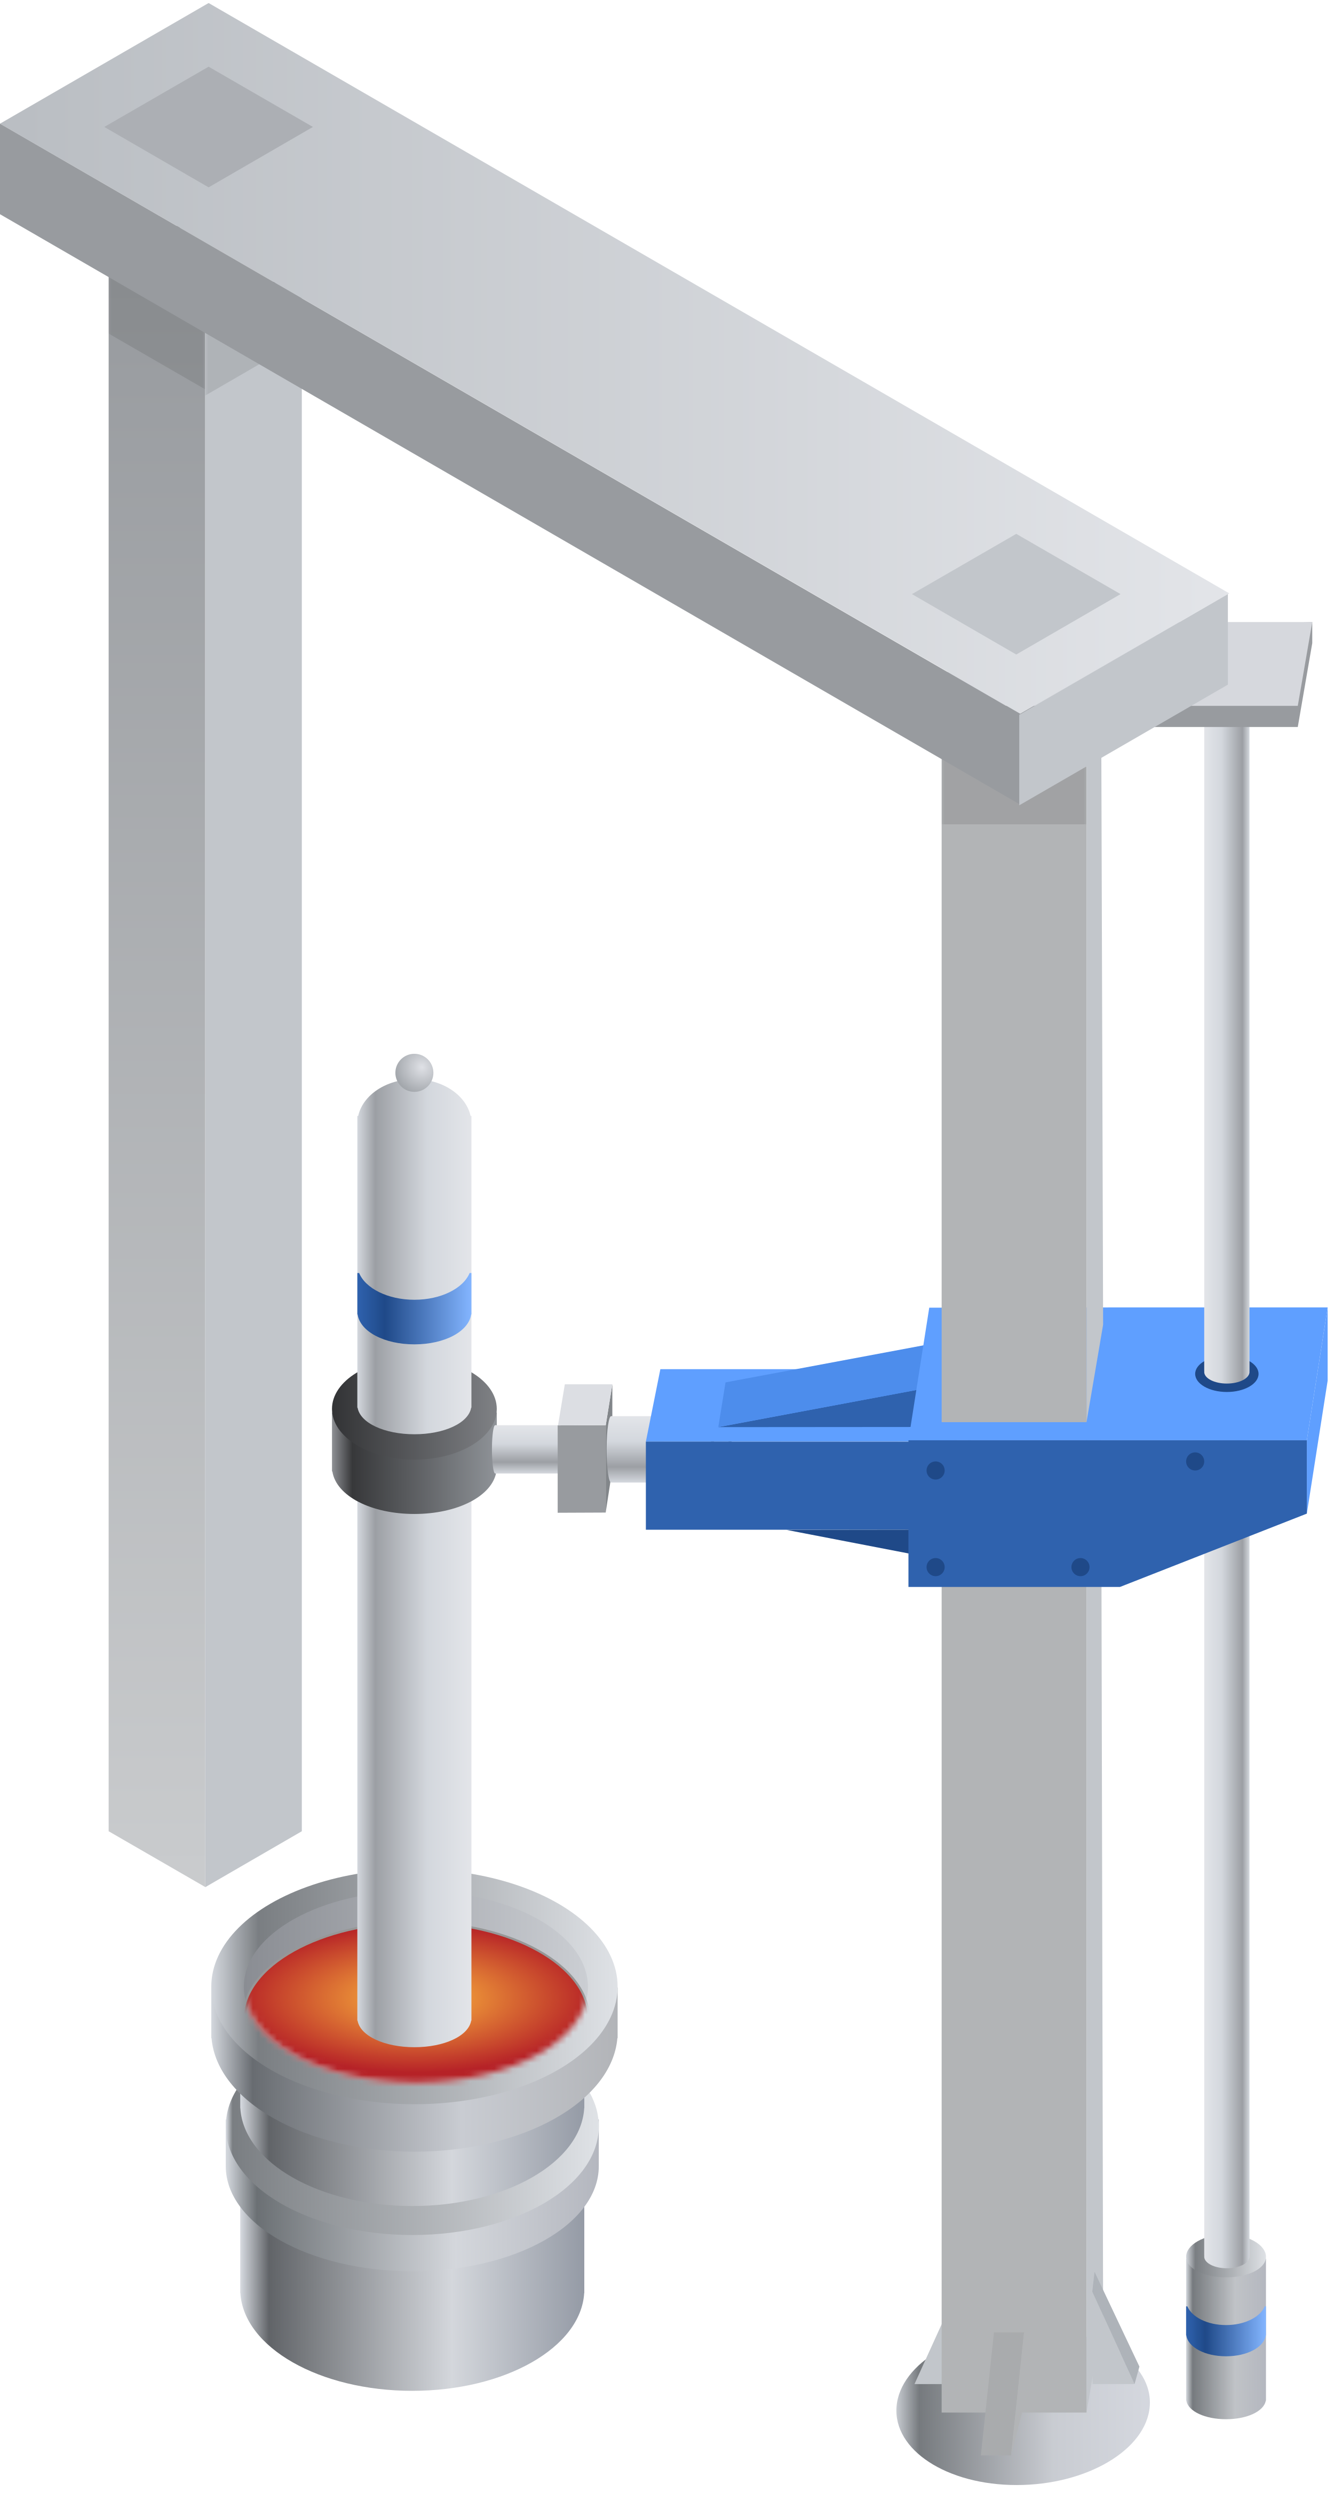 <?xml version="1.0" encoding="UTF-8"?>
<svg width="221px" height="414px" viewBox="0 0 221 414" version="1.1" xmlns="http://www.w3.org/2000/svg" xmlns:xlink="http://www.w3.org/1999/xlink">
    <title>电渣炉</title>
    <defs>
        <linearGradient x1="100%" y1="50%" x2="0%" y2="50%" id="linearGradient-1">
            <stop stop-color="#959BA6" offset="0%"></stop>
            <stop stop-color="#D4D7DC" offset="38.427%"></stop>
            <stop stop-color="#616468" offset="91.748%"></stop>
            <stop stop-color="#D4D8DE" offset="100%"></stop>
        </linearGradient>
        <path d="M57.8,0 L57.8,39.6 L57.782,39.6 C57.247,48.6 44.7,55.8 29.3,55.8 C13.9,55.8 1.353,48.6 0.818,39.6 L0.8,39.6 L0.8,0 L57.8,0 Z" id="path-2"></path>
        <linearGradient x1="100%" y1="50%" x2="0%" y2="50%" id="linearGradient-4">
            <stop stop-color="#B4B7BF" offset="0%"></stop>
            <stop stop-color="#D4D7DC" offset="38.427%"></stop>
            <stop stop-color="#6B7074" offset="91.748%"></stop>
            <stop stop-color="#D4D8DE" offset="100%"></stop>
        </linearGradient>
        <linearGradient x1="100%" y1="50%" x2="0%" y2="50%" id="linearGradient-5">
            <stop stop-color="#DFE2E6" offset="0%"></stop>
            <stop stop-color="#7A7E82" offset="98.311%"></stop>
            <stop stop-color="#D4D8DE" offset="100%"></stop>
        </linearGradient>
        <linearGradient x1="100%" y1="50%" x2="0%" y2="50%" id="linearGradient-6">
            <stop stop-color="#959BA6" offset="0%"></stop>
            <stop stop-color="#D4D7DC" offset="38.427%"></stop>
            <stop stop-color="#616468" offset="91.748%"></stop>
            <stop stop-color="#D4D8DE" offset="100%"></stop>
        </linearGradient>
        <linearGradient x1="100%" y1="50%" x2="0%" y2="50%" id="linearGradient-7">
            <stop stop-color="#B2B4B8" offset="0%"></stop>
            <stop stop-color="#C9CCD2" offset="38.427%"></stop>
            <stop stop-color="#686C71" offset="89.789%"></stop>
            <stop stop-color="#D4D8DE" offset="100%"></stop>
        </linearGradient>
        <linearGradient x1="100%" y1="50%" x2="0%" y2="50%" id="linearGradient-8">
            <stop stop-color="#DFE2E6" offset="0%"></stop>
            <stop stop-color="#7A7E82" offset="88.416%"></stop>
            <stop stop-color="#D4D8DE" offset="100%"></stop>
        </linearGradient>
        <linearGradient x1="100%" y1="50%" x2="0%" y2="50%" id="linearGradient-9">
            <stop stop-color="#CBCED3" offset="0%"></stop>
            <stop stop-color="#8A8D93" offset="100%"></stop>
        </linearGradient>
        <ellipse id="path-10" cx="28.5" cy="15.9" rx="28.5" ry="15.9"></ellipse>
        <radialGradient cx="50%" cy="38.795%" fx="50%" fy="38.795%" r="38.795%" gradientTransform="translate(0.5,0.388),scale(0.558,1),rotate(-90),scale(1,2.395),translate(-0.5,-0.388)" id="radialGradient-12">
            <stop stop-color="#FFBB3E" offset="0%"></stop>
            <stop stop-color="#B62227" offset="100%"></stop>
        </radialGradient>
        <linearGradient x1="100%" y1="50%" x2="0%" y2="50%" id="linearGradient-13">
            <stop stop-color="#B4B7BF" offset="0%"></stop>
            <stop stop-color="#C0C3C7" offset="38.427%"></stop>
            <stop stop-color="#767A7E" offset="91.748%"></stop>
            <stop stop-color="#D4D8DE" offset="100%"></stop>
        </linearGradient>
        <linearGradient x1="100%" y1="50%" x2="0%" y2="50%" id="linearGradient-14">
            <stop stop-color="#DFE2E6" offset="0%"></stop>
            <stop stop-color="#7A7E82" offset="88.416%"></stop>
            <stop stop-color="#D4D8DE" offset="100%"></stop>
        </linearGradient>
        <linearGradient x1="100%" y1="50%" x2="0%" y2="50%" id="linearGradient-15">
            <stop stop-color="#83B5FF" offset="0%"></stop>
            <stop stop-color="#1F4988" offset="75.918%"></stop>
            <stop stop-color="#2F62AE" offset="100%"></stop>
        </linearGradient>
        <linearGradient x1="100%" y1="50%" x2="0%" y2="50%" id="linearGradient-16">
            <stop stop-color="#E3E5E9" offset="0%"></stop>
            <stop stop-color="#D3D7DD" offset="38.427%"></stop>
            <stop stop-color="#9C9FA4" offset="84.419%"></stop>
            <stop stop-color="#D4D8DE" offset="100%"></stop>
        </linearGradient>
        <linearGradient x1="100%" y1="50%" x2="0%" y2="50%" id="linearGradient-17">
            <stop stop-color="#D5D8DF" offset="0%"></stop>
            <stop stop-color="#C9CCD2" offset="38.427%"></stop>
            <stop stop-color="#767A7E" offset="89.789%"></stop>
            <stop stop-color="#D4D8DE" offset="100%"></stop>
        </linearGradient>
        <linearGradient x1="100%" y1="50%" x2="0%" y2="50%" id="linearGradient-18">
            <stop stop-color="#E3E5E9" offset="0%"></stop>
            <stop stop-color="#D3D7DD" offset="38.427%"></stop>
            <stop stop-color="#9C9FA4" offset="84.419%"></stop>
            <stop stop-color="#D4D8DE" offset="100%"></stop>
        </linearGradient>
        <linearGradient x1="100%" y1="50%" x2="0%" y2="50%" id="linearGradient-19">
            <stop stop-color="#8F9398" offset="0%"></stop>
            <stop stop-color="#37383A" offset="87.58%"></stop>
            <stop stop-color="#8F9195" offset="100%"></stop>
        </linearGradient>
        <linearGradient x1="100%" y1="50%" x2="0%" y2="50%" id="linearGradient-20">
            <stop stop-color="#7F8185" offset="0%"></stop>
            <stop stop-color="#323335" offset="100%"></stop>
        </linearGradient>
        <linearGradient x1="100%" y1="50%" x2="0%" y2="50%" id="linearGradient-21">
            <stop stop-color="#E3E5E9" offset="0%"></stop>
            <stop stop-color="#D3D7DD" offset="38.427%"></stop>
            <stop stop-color="#9C9FA4" offset="84.419%"></stop>
            <stop stop-color="#D4D8DE" offset="100%"></stop>
        </linearGradient>
        <radialGradient cx="70.138%" cy="35.25%" fx="70.138%" fy="35.25%" r="71.426%" gradientTransform="translate(0.701,0.352),rotate(140.844),scale(1,1.033),translate(-0.701,-0.352)" id="radialGradient-22">
            <stop stop-color="#DFE1E6" offset="0%"></stop>
            <stop stop-color="#A3A7AC" offset="100%"></stop>
        </radialGradient>
        <linearGradient x1="100%" y1="50%" x2="0%" y2="50%" id="linearGradient-23">
            <stop stop-color="#83B5FF" offset="0%"></stop>
            <stop stop-color="#1F4988" offset="75.918%"></stop>
            <stop stop-color="#2F62AE" offset="100%"></stop>
        </linearGradient>
        <linearGradient x1="39.613%" y1="0%" x2="39.613%" y2="100%" id="linearGradient-24">
            <stop stop-color="#E3E5E9" offset="0%"></stop>
            <stop stop-color="#D3D7DD" offset="38.427%"></stop>
            <stop stop-color="#9C9FA4" offset="76.432%"></stop>
            <stop stop-color="#D4D8DE" offset="100%"></stop>
        </linearGradient>
        <linearGradient x1="39.613%" y1="0%" x2="39.613%" y2="100%" id="linearGradient-25">
            <stop stop-color="#E3E5E9" offset="0%"></stop>
            <stop stop-color="#D3D7DD" offset="38.427%"></stop>
            <stop stop-color="#9C9FA4" offset="76.432%"></stop>
            <stop stop-color="#D4D8DE" offset="100%"></stop>
        </linearGradient>
        <polygon id="path-26" points="0 -2.02938172e-13 0 115.144 24 115.144 24 -2.02938172e-13"></polygon>
        <filter x="-12.5%" y="-2.6%" width="125.0%" height="105.2%" filterUnits="objectBoundingBox" id="filter-28">
            <feGaussianBlur stdDeviation="1" in="SourceGraphic"></feGaussianBlur>
        </filter>
        <linearGradient x1="100%" y1="50%" x2="0%" y2="50%" id="linearGradient-29">
            <stop stop-color="#E3E5E9" offset="0%"></stop>
            <stop stop-color="#D3D7DD" offset="38.427%"></stop>
            <stop stop-color="#9C9FA4" offset="84.419%"></stop>
            <stop stop-color="#D4D8DE" offset="100%"></stop>
        </linearGradient>
        <linearGradient x1="50%" y1="0%" x2="50%" y2="100%" id="linearGradient-30">
            <stop stop-color="#989B9F" offset="0%"></stop>
            <stop stop-color="#C9CBCD" offset="100%"></stop>
        </linearGradient>
        <polygon id="path-31" points="0 -3.56609553e-15 0 258.988 16 268.225 16 9.25"></polygon>
        <filter x="-18.8%" y="-1.1%" width="137.5%" height="102.2%" filterUnits="objectBoundingBox" id="filter-33">
            <feGaussianBlur stdDeviation="1" in="SourceGraphic"></feGaussianBlur>
        </filter>
        <polygon id="path-34" points="-3.55271368e-15 9.25 16 0 16 258.988 0 268.25"></polygon>
        <filter x="-18.8%" y="-1.1%" width="137.5%" height="102.2%" filterUnits="objectBoundingBox" id="filter-36">
            <feGaussianBlur stdDeviation="1" in="SourceGraphic"></feGaussianBlur>
        </filter>
        <linearGradient x1="100%" y1="50%" x2="0%" y2="50%" id="linearGradient-37">
            <stop stop-color="#E3E5E9" offset="0%"></stop>
            <stop stop-color="#B9BDC2" offset="100%"></stop>
        </linearGradient>
    </defs>
    <g id="-" stroke="none" stroke-width="1" fill="none" fill-rule="evenodd">
        <g id="画板" transform="translate(-388, -896)">
            <g id="电渣炉" transform="translate(388, 896.5)">
                <g id="钢包" transform="translate(35, 309)">
                    <g id="转炉" transform="translate(34, 43.5) rotate(-360) translate(-34, -43.5) translate(-0, 0)">
                        <g id="椭圆形" transform="translate(4, 30.6)">
                            <mask id="mask-3" fill="white">
                                <use xlink:href="#path-2"></use>
                            </mask>
                            <use id="蒙版" fill="url(#linearGradient-1)" xlink:href="#path-2"></use>
                        </g>
                        <path d="M33.3,31.8 C45.432,31.8 55.931,35.737 60.988,41.466 L64.2,41.467 L64.2,49.2 C64.2,58.81 50.366,66.6 33.3,66.6 C16.234,66.6 2.4,58.81 2.4,49.2 L2.4,49.2 L2.4,41.467 L5.612,41.466 C10.669,35.737 21.168,31.8 33.3,31.8 Z" id="形状结合" fill="url(#linearGradient-4)"></path>
                        <ellipse id="椭圆形" fill="url(#linearGradient-5)" cx="33.3" cy="42.6" rx="30.9" ry="18"></ellipse>
                        <path d="M61.8,22.2 L61.8,39.6 L61.782,39.6 C61.247,48.6 48.7,55.8 33.3,55.8 C17.9,55.8 5.353,48.6 4.818,39.6 L4.8,39.6 L4.8,22.2 L61.8,22.2 Z" id="形状结合" fill="url(#linearGradient-6)"></path>
                        <path d="M33.66,7.2 C47.806,7.2 59.915,12.333 64.895,19.606 L67.32,19.607 L67.32,28.007 L67.277,28.006 C66.386,38.474 51.676,46.8 33.66,46.8 C15.644,46.8 0.934,38.474 0.043,28.006 L0,28.007 L0,19.607 L2.425,19.606 C7.405,12.333 19.514,7.2 33.66,7.2 Z" id="形状结合" fill="url(#linearGradient-7)"></path>
                        <ellipse id="椭圆形" fill="url(#linearGradient-8)" cx="33.66" cy="19.47" rx="33.66" ry="19.47"></ellipse>
                        <g id="椭圆形" transform="translate(5.4, 3.6)">
                            <mask id="mask-11" fill="white">
                                <use xlink:href="#path-10"></use>
                            </mask>
                            <use id="蒙版" fill="url(#linearGradient-9)" xlink:href="#path-10"></use>
                            <ellipse stroke="#979797" stroke-width="0.726" fill="#D8D8D8" mask="url(#mask-11)" cx="28.5" cy="21.3" rx="28.5" ry="15.9"></ellipse>
                            <ellipse fill="url(#radialGradient-12)" mask="url(#mask-11)" cx="28.5" cy="21.3" rx="28.5" ry="15.9"></ellipse>
                        </g>
                    </g>
                </g>
                <g id="编组-108" transform="translate(55, 102.475)">
                    <g id="编组-110" transform="translate(141.5, 133.525)">
                        <g id="编组-104" transform="translate(0, 133.5)">
                            <g id="编组-6">
                                <path d="M13.23,4.018 L13.23,27.518 L13.201,27.518 C12.889,29.312 10.059,30.6 6.615,30.6 C3.171,30.6 0.341,29.312 0.029,27.518 L-1.00861541e-11,27.518 L-1.00861541e-11,4.018 L13.23,4.018 Z" id="形状结合" fill="url(#linearGradient-13)"></path>
                                <path d="M6.615,7.113 C10.268,7.113 13.23,5.663 13.23,3.699 C13.23,1.735 10.268,9.16866583e-12 6.615,9.16866583e-12 C2.962,9.16866583e-12 6.48370246e-14,1.735 6.48370246e-14,3.699 C6.48370246e-14,5.663 2.962,7.113 6.615,7.113 Z" id="椭圆形" fill="url(#linearGradient-14)"></path>
                            </g>
                            <g id="编组-6" transform="translate(0, 11.91)" fill="url(#linearGradient-15)">
                                <path d="M13.23,0 L13.23,4.801 L13.201,4.802 C12.889,6.82 10.059,8.269 6.615,8.269 C3.171,8.269 0.341,6.82 0.029,4.802 L0,4.801 L0,0 L0.209,0 C0.943,1.783 3.533,3.101 6.615,3.101 C9.697,3.101 12.287,1.783 13.021,0 L13.23,0 Z" id="形状结合"></path>
                            </g>
                        </g>
                        <path d="M10.5,0 L10.5,137 L10.485,137 C10.495,137.058 10.5,137.116 10.5,137.175 C10.5,138.241 8.821,139.104 6.75,139.104 C4.679,139.104 3,138.241 3,137.175 C3,137.116 3.005,137.058 3.015,137 L3,137 L3,0 L10.5,0 Z" id="中杆子" fill="url(#linearGradient-16)" transform="translate(6.75, 69.552) scale(-1, 1) rotate(-360) translate(-6.75, -69.552) "></path>
                    </g>
                    <g id="编组-107" transform="translate(93.5, 122.5)">
                        <g id="编组-106" transform="translate(0, 156.525)">
                            <path d="M19.931,29.5 C31.514,29.5 41.382,23.68 41.972,16.5 C42.563,9.32 33.652,3.5 22.069,3.5 C10.486,3.5 0.618,9.32 0.028,16.5 C-0.563,23.68 8.348,29.5 19.931,29.5 Z" id="椭圆形" fill="url(#linearGradient-17)"></path>
                            <path d="M19.931,26 C31.514,26 41.382,20.18 41.972,13 C42.563,5.82 33.652,0 22.069,0 C10.486,0 0.618,5.82 0.028,13 C-0.563,20.18 8.348,26 19.931,26 Z" id="椭圆形" fill=""></path>
                        </g>
                        <g id="编组-98" transform="translate(3, 0)">
                            <polygon id="路径-239" fill="#C2C6CB" transform="translate(3.477, 161.654) scale(-1, 1) translate(-3.477, -161.654) " points="-4.82573907e-17 169.307 6.955 169.307 0 154"></polygon>
                            <polygon id="路径-222" stroke="#979797" stroke-width="0.5" fill="#D8D8D8" points="6.894 0.025 4.5 13.881 28.5 13.881 30.898 0"></polygon>
                            <polygon id="路径-223" fill="#B2B4B6" points="4.5 13.881 4.5 174.025 28.5 174.025 28.5 13.881"></polygon>
                            <g id="编组-102" transform="translate(11, 160.525)">
                                <polygon id="矩形" fill="#A9ABAD" points="2.164 0.223 7.164 0.223 5 20.591 -4.88498131e-14 20.591"></polygon>
                                <polygon id="路径-237" fill="#B2B4B6" points="5 20.591 6.798 13.526 7.164 -2.66453526e-14"></polygon>
                            </g>
                            <polygon id="路径-224" fill="#C2C6CB" points="28.5 13.881 30.898 1.87168632e-14 31.25 157.881 28.5 174.025"></polygon>
                            <polygon id="路径-239" fill="#C2C6CB" points="29.5 169.307 36.455 169.307 29.5 154"></polygon>
                        </g>
                    </g>
                    <g id="编组-109" transform="translate(0, 71.525)">
                        <g id="右电极">
                            <g id="编组-6" transform="translate(4.2, 61.5)" fill="url(#linearGradient-18)">
                                <path d="M18.9,0.097 L18.9,98.597 L18.859,98.597 C18.413,101.159 14.371,103 9.45,103 C4.529,103 0.487,101.159 0.041,98.597 L7.10542736e-15,98.597 L7.10542736e-15,0.097 L18.9,0.097 Z" id="形状结合"></path>
                            </g>
                            <g id="编组-6" transform="translate(0, 50.4)">
                                <path d="M27.3,9 L27.3,18.755 L27.241,18.755 C26.598,22.855 20.758,25.8 13.65,25.8 C6.542,25.8 0.702,22.855 0.059,18.755 L0,18.755 L0,9 L27.3,9 Z" id="形状结合" fill="url(#linearGradient-19)"></path>
                                <ellipse id="椭圆形" fill="url(#linearGradient-20)" cx="13.65" cy="8.4" rx="13.65" ry="8.4"></ellipse>
                            </g>
                            <g id="编组-6" transform="translate(4.2, 0)">
                                <path d="M9.45,4.2 C14.12,4.2 17.998,6.834 18.763,10.296 L18.9,10.297 L18.9,58.597 L18.859,58.597 C18.413,61.159 14.371,63 9.45,63 C4.529,63 0.487,61.159 0.041,58.597 L0,58.597 L0,10.297 L0.137,10.296 C0.902,6.834 4.78,4.2 9.45,4.2 Z" id="形状结合" fill="url(#linearGradient-21)"></path>
                                <circle id="椭圆形" fill="url(#radialGradient-22)" cx="9.45" cy="3.15" r="3.15"></circle>
                            </g>
                            <g id="编组-6" transform="translate(4.2, 36.3)" fill="url(#linearGradient-23)">
                                <path d="M18.9,-2.48689958e-14 L18.9,6.859 L18.859,6.858 C18.414,9.741 14.371,11.813 9.45,11.813 C4.529,11.813 0.486,9.741 0.041,6.858 L0,6.859 L0,-2.48689958e-14 L0.298,-2.45572591e-05 C1.347,2.547 5.047,4.43 9.45,4.43 C13.853,4.43 17.553,2.547 18.602,-2.45572591e-05 L18.9,-2.48689958e-14 Z" id="形状结合"></path>
                            </g>
                        </g>
                        <g id="编组-99" transform="translate(26.5, 47)">
                            <g id="编组-101" transform="translate(0, 14.5)" fill="url(#linearGradient-24)">
                                <path d="M0.529,8 C0.236,7.983 0,6.199 0,4 L0.001,3.765 C0.017,1.665 0.249,0 0.533,0 L0.528,0.001 L0.529,0 L13.5,0 L13.5,8 L0.529,8 Z" id="形状结合"></path>
                            </g>
                            <g id="编组-103" transform="translate(9.945, 7.5)">
                                <polygon id="路径-233" fill="#989B9F" points="0.944 7.033 0.944 21.5 8.905 21.467 8.905 7"></polygon>
                                <polygon id="路径-238" fill="#82868A" points="8.905 21.422 9.999 14.282 9.999 0.228 8.905 7.033"></polygon>
                                <polygon id="形状结合" fill="#DCDEE3" points="2.128 0.228 0.999 7.033 8.905 7 9.999 0.228"></polygon>
                            </g>
                            <g id="编组-101" transform="translate(19, 13)">
                                <path d="M0.744,11 C0.333,10.976 0,8.523 0,5.5 L0.001,5.217 C0.021,2.311 0.349,0 0.75,0 L0.744,0.001 L0.744,0 L19,0 L19,11 L0.744,11 Z" id="形状结合" fill="url(#linearGradient-25)"></path>
                                <ellipse id="椭圆形" stroke="#979797" stroke-width="0.5" fill="#D8D8D8" cx="19" cy="5.5" rx="1.5" ry="5.5"></ellipse>
                            </g>
                            <polygon id="路径-232" fill="#5F9FFF" points="27.9 5.22 25.5 17.22 76.706 17.189 79.1 5.22"></polygon>
                            <polygon id="路径-231" fill="#2F62AE" points="37.5 14.82 77.044 14.79 77.044 7.4"></polygon>
                            <polygon id="路径-233" fill="#2F62AE" points="25.5 17.22 25.5 31.81 76.7 31.81 76.7 17.22"></polygon>
                            <polygon id="路径-234" fill="#1F4988" points="48.793 31.835 76.7 37.22 76.7 31.8"></polygon>
                            <polygon id="路径-230" fill="#4D8DEC" points="38.698 7.41 78.3 -5.68434189e-14 77.098 7.41 37.5 14.8"></polygon>
                            <polygon id="路径-235" stroke="#979797" stroke-width="0.5" fill="#D8D8D8" points="77.044 14.79 78.3 7.41 78.3 0.02 77.044 7.4"></polygon>
                            <polygon id="路径-236" stroke="#979797" stroke-width="0.5" fill="#D8D8D8" points="76.7 31.8 76.7 17.22 79.1 5.22 79.1 17.529"></polygon>
                        </g>
                        <g id="编组-99" transform="translate(95.5, 42)">
                            <path d="M0,22 L3.445,0.041 L33.5,0 L69.446,0 L66,22 L0,22 Z" id="形状结合" fill="#5F9FFF"></path>
                            <polygon id="路径-229" fill="#5F9FFF" points="66 34.141 66 22 69.446 0 69.446 12.141"></polygon>
                            <ellipse id="椭圆形" fill="#1F4988" cx="52.75" cy="11" rx="5.25" ry="3"></ellipse>
                            <path d="M0,46.283 L0,22 L66,22 L66,34.141 L35.048,46.283 L0,46.283 Z" id="形状结合" fill="#2F62AE"></path>
                            <circle id="椭圆形" fill="#1F4988" cx="4.5" cy="27" r="1.5"></circle>
                            <circle id="椭圆形" fill="#1F4988" cx="47.5" cy="25.5" r="1.5"></circle>
                            <circle id="椭圆形" fill="#1F4988" cx="28.5" cy="43" r="1.5"></circle>
                            <circle id="椭圆形" fill="#1F4988" cx="4.5" cy="43" r="1.5"></circle>
                        </g>
                    </g>
                    <g id="编组-98" transform="translate(101, 3.5)">
                        <polygon id="路径-222" stroke="#979797" stroke-width="0.5" fill="#D8D8D8" points="2.394 0.025 0 13.881 24 13.881 26.398 0"></polygon>
                        <g id="路径-223" transform="translate(0, 13.881)">
                            <mask id="mask-27" fill="white">
                                <use xlink:href="#path-26"></use>
                            </mask>
                            <use id="蒙版" fill="#B2B4B6" xlink:href="#path-26"></use>
                            <polygon fill-opacity="0.1" fill="#000000" filter="url(#filter-28)" mask="url(#mask-27)" points="0 -99 0 16.144 24 16.144 24 -99"></polygon>
                        </g>
                        <polygon id="路径-224" fill="#C2C6CB" points="24 13.881 26.398 -8.14713298e-14 26.75 112.881 24 129.025"></polygon>
                    </g>
                    <path d="M152,13.525 L152,124.025 L151.985,124.025 C151.995,124.083 152,124.141 152,124.2 C152,125.266 150.321,126.129 148.25,126.129 C146.179,126.129 144.5,125.266 144.5,124.2 C144.5,124.141 144.505,124.083 144.515,124.025 L144.5,124.025 L144.5,13.525 L152,13.525 Z" id="中杆子" fill="url(#linearGradient-29)" transform="translate(148.25, 69.827) scale(-1, 1) rotate(-360) translate(-148.25, -69.827) "></path>
                    <polygon id="路径-222" fill="#989B9F" points="103.394 3.55 101 17.406 160 17.406 162.398 3.525 162.398 0.025"></polygon>
                    <polygon id="路径-222" fill="#D6D8DD" points="103.394 0.05 101 13.906 160 13.906 162.398 0.025"></polygon>
                </g>
                <g id="编组-97" transform="translate(18, 34.5)">
                    <polygon id="路径-219" stroke="#979797" stroke-width="0.5" fill="#D8D8D8" points="0 9.238 16 18.5 32 9.238 16 0"></polygon>
                    <g id="路径-220" transform="translate(0, 9.25)">
                        <mask id="mask-32" fill="white">
                            <use xlink:href="#path-31"></use>
                        </mask>
                        <use id="蒙版" fill="url(#linearGradient-30)" xlink:href="#path-31"></use>
                        <polygon fill-opacity="0.1" fill="#000000" filter="url(#filter-33)" mask="url(#mask-32)" points="0 -248 0 10.988 16 20.225 16 -238.75"></polygon>
                    </g>
                    <g id="路径-221" transform="translate(16, 9.25)">
                        <mask id="mask-35" fill="white">
                            <use xlink:href="#path-34"></use>
                        </mask>
                        <use id="蒙版" fill="#C2C6CB" xlink:href="#path-34"></use>
                        <polygon fill-opacity="0.1" fill="#000000" filter="url(#filter-36)" mask="url(#mask-35)" points="-3.55271368e-15 -237.75 16 -247 16 11.988 0 21.25"></polygon>
                    </g>
                </g>
                <polygon id="路径-224" fill="#AEB3B9" points="180.955 378.975 181.33 375.692 188.766 391.385 187.955 394.283"></polygon>
                <g id="编组-105">
                    <polygon id="路径-240" fill="url(#linearGradient-37)" points="0 19.98 34.56 0 203.652 97.756 169.008 117.688"></polygon>
                    <polygon id="路径-219" fill="#ACAFB4" points="17.28 20.52 34.56 30.523 51.84 20.52 34.56 10.543"></polygon>
                    <polygon id="路径-219" fill="#C2C6CB" points="151.08 97.88 168.36 107.883 185.64 97.88 168.36 87.903"></polygon>
                    <polygon id="路径-241" fill="#989B9F" points="0 19.98 0 34.972 169 132.729 169 117.738"></polygon>
                    <polygon id="路径-242" fill="#C2C6CB" points="168.86 132.852 203.42 112.872 203.42 97.88 168.86 117.86"></polygon>
                </g>
            </g>
        </g>
    </g>
</svg>